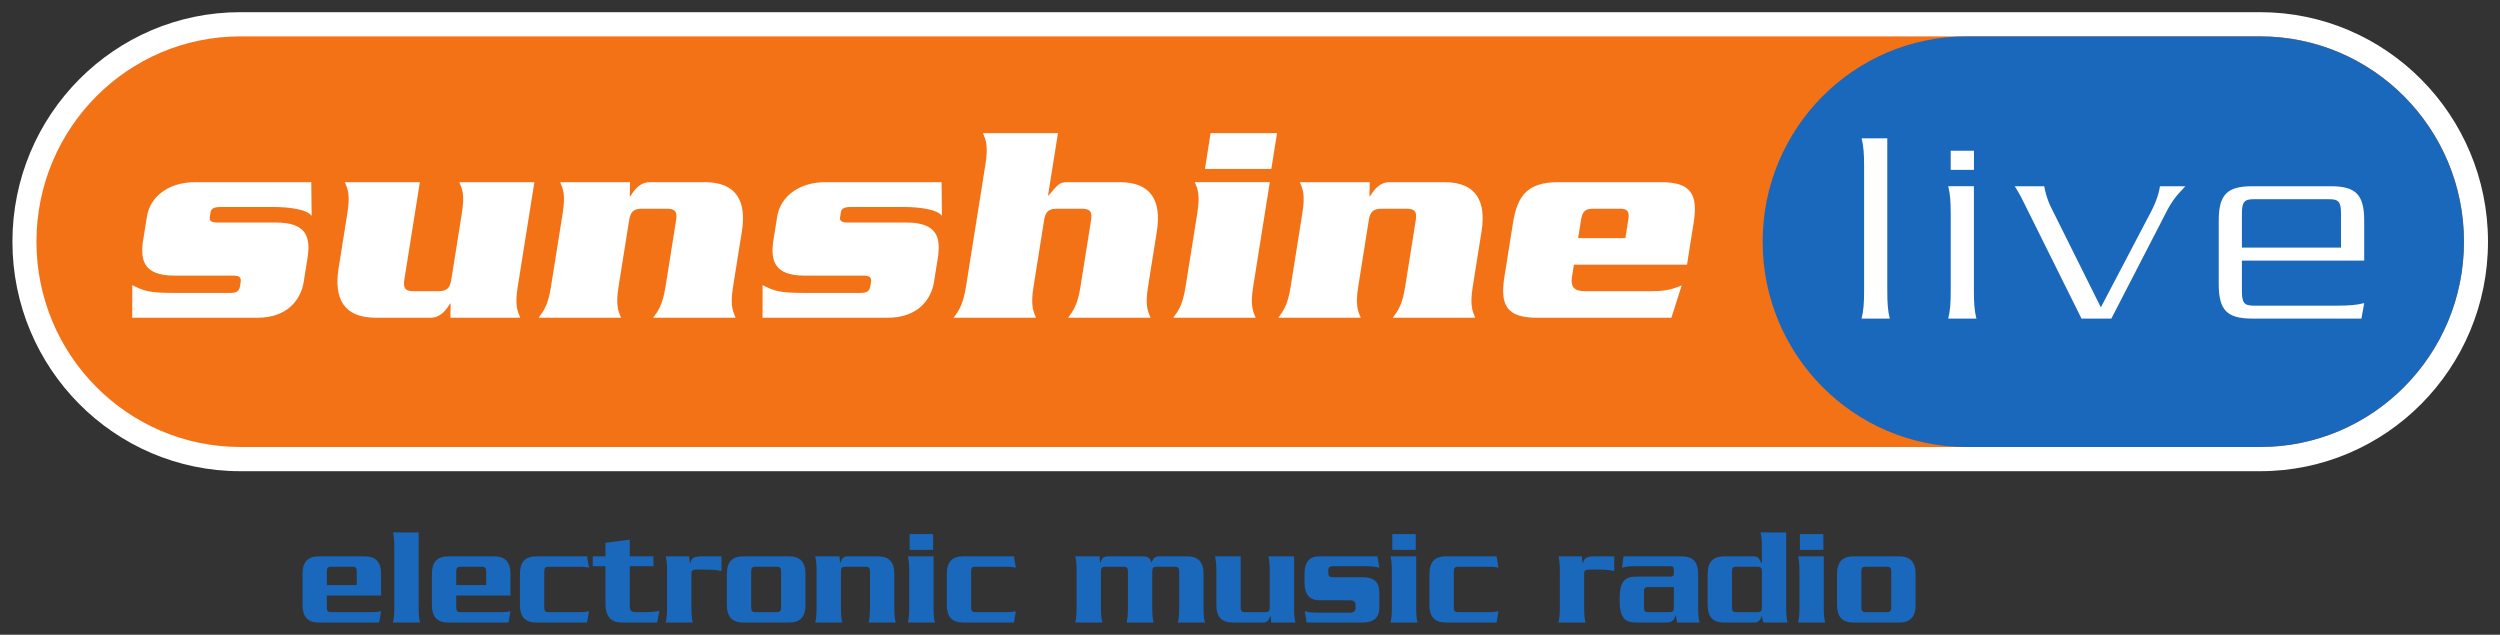 <svg xmlns="http://www.w3.org/2000/svg" width="1024" height="260"><rect width="100%" height="100%" fill="#333333" stroke="none"/><defs><clipPath id="a"><path d="M234.537 12.614h126.201v38.882H234.537V12.614z"/></clipPath></defs><g clip-path="url(#a)" transform="matrix(8.571 0 0 -8.571 -2040.302 401.286)"><path d="M356.946 35.269c0-6.058-4.876-10.968-10.889-10.968h-96.524c-6.013 0-10.892 4.91-10.892 10.968 0 6.057 4.875 10.968 10.888 10.968h96.524c6.013 0 10.893-4.91 10.893-10.968" fill="#fff"/><path d="M346.053 45.08c5.38 0 9.745-4.392 9.745-9.811 0-5.418-4.362-9.811-9.74-9.811h-96.525c-5.38 0-9.744 4.392-9.744 9.81 0 5.42 4.36 9.812 9.74 9.812h96.524z" fill="#f47216"/><path d="M346.053 45.08c5.38 0 9.745-4.392 9.745-9.811 0-5.418-4.362-9.811-9.74-9.811h-14.032c-5.38 0-9.744 4.392-9.744 9.81 0 5.42 4.36 9.812 9.74 9.812h14.031z" fill="#1a68bb"/><path d="M248.47 36.183c-.315 0-.425.083-.401.235l.044.275c.024.152.16.235.475.235h2.504c.752 0 1.638-.11 1.848-.428l-.018 1.613h-5.554c-1.232 0-2.144-.66-2.302-1.654l-.2-1.253c-.086-.8.026-1.558 1.504-1.558h2.804c.329 0 .411-.083.37-.345l-.023-.138c-.041-.262-.15-.344-.478-.344h-2.723c-1.136 0-1.407.096-1.952.372l-.002-1.558h5.993c1.437 0 2.07.882 2.201 1.709l.206 1.296c.085.785-.028 1.543-1.505 1.543h-2.791zM262.91 31.635c-.14.33-.263.593-.12 1.489l.795 4.989H260c.139-.33.261-.592.119-1.488l-.507-3.184c-.064-.4-.222-.538-.62-.538h-1.176c-.397 0-.512.138-.448.538l.744 4.672h-3.585c.14-.33.262-.592.12-1.488l-.42-2.633c-.23-1.447.254-2.357 1.773-2.357h2.613c.479 0 .739.345.942.676h.027l-.011-.676h3.338zM264.818 38.113c.139-.33.261-.592.119-1.488l-.558-3.501c-.142-.896-.348-1.158-.592-1.489h3.94c-.139.331-.261.593-.119 1.489l.507 3.183c.064.4.223.538.62.538h1.176c.397 0 .512-.138.448-.538l-.507-3.183c-.142-.896-.348-1.158-.592-1.489h3.94c-.14.331-.262.593-.12 1.489l.42 2.633c.23 1.447-.254 2.356-1.773 2.356h-2.613c-.479 0-.739-.344-.942-.675h-.027l.011.675h-3.338zM278.591 36.183c-.314 0-.424.083-.4.235l.044.275c.024.152.16.235.475.235h2.503c.753 0 1.639-.11 1.848-.428l-.017 1.613h-5.555c-1.231 0-2.144-.66-2.302-1.654l-.2-1.253c-.085-.8.026-1.558 1.504-1.558h2.805c.328 0 .411-.083.37-.345l-.023-.138c-.042-.262-.15-.344-.479-.344h-2.722c-1.136 0-1.408.096-1.952.372l-.002-1.558h5.992c1.437 0 2.07.882 2.202 1.709l.206 1.296c.084.785-.028 1.543-1.506 1.543h-2.79zM285.022 40.457c.138-.331.261-.593.119-1.489l-.93-5.844c-.143-.896-.349-1.158-.594-1.49h3.94c-.138.332-.26.594-.118 1.49l.507 3.184c.064.4.222.537.62.537h1.176c.397 0 .511-.138.448-.537l-.507-3.184c-.142-.896-.349-1.158-.593-1.49h3.94c-.138.332-.26.594-.118 1.49l.419 2.632c.23 1.448-.254 2.357-1.773 2.357h-2.517c-.356 0-.442-.11-.881-.634h-.028l.474 2.978h-3.584z" fill="#fff"/><path d="M295.901 40.457l-.272-1.71h3.174l.273 1.71H295.9zm-1.195-7.333c-.143-.896-.348-1.158-.592-1.49h3.94c-.14.332-.261.594-.119 1.49l.795 4.99h-3.585c.139-.33.261-.593.118-1.489l-.557-3.501z" fill="#fff" fill-rule="evenodd"/><path d="M300.165 38.113c.14-.33.262-.592.12-1.488l-.558-3.501c-.143-.896-.349-1.158-.593-1.489h3.94c-.138.331-.26.593-.118 1.489l.506 3.183c.064.4.223.538.62.538h1.177c.396 0 .511-.138.448-.538l-.507-3.183c-.143-.896-.349-1.158-.593-1.489h3.94c-.139.331-.261.593-.118 1.489l.419 2.633c.23 1.447-.255 2.356-1.773 2.356h-2.613c-.479 0-.74-.344-.942-.675h-.028l.012.675h-3.339z" fill="#fff"/><path d="M318.667 34.172l.316 1.984c.215 1.351-.098 1.957-1.55 1.957h-4.911c-1.45 0-1.957-.606-2.172-1.957l-.408-2.563c-.215-1.351.098-1.958 1.55-1.958h6.43l.491 1.544c-.557-.234-.891-.276-1.508-.276H313.8c-.52 0-.695.193-.634.662l.097.607h5.404zm-5.202 1.268l.14.881c.06.372.193.524.549.524h1.327c.356 0 .44-.152.382-.524l-.141-.881h-2.257z" fill="#fff" fill-rule="evenodd"/><path d="M327.012 40.207c.092-.377.119-.727.119-1.346V32.94c0-.62-.027-.969-.12-1.346h1.346c-.092.377-.118.727-.118 1.346v7.268h-1.227z" fill="#fff"/><path d="M331.27 38.7h1.11v.915h-1.11V38.7zm1.109-.78h-1.227c.092-.378.119-.728.119-1.347v-3.634c0-.62-.027-.969-.12-1.346h1.347c-.093.377-.12.727-.12 1.346v4.98z" fill="#fff" fill-rule="evenodd"/><path d="M334.329 37.92c.198-.31.33-.567.409-.728l2.783-5.599h1.425l2.638 5.114c.158.31.37.66.752 1.05l.146.162h-1.214c-.04-.31-.172-.727-.422-1.212l-2.401-4.576-2.414 4.846a3.941 3.941 0 0 0-.291.942h-1.411z" fill="#fff"/><path d="M351.03 34.365v1.912c0 1.266-.422 1.642-1.609 1.642h-3.734c-1.187 0-1.609-.376-1.609-1.642v-3.043c0-1.264.422-1.64 1.61-1.64h5.21l.132.74c-.37-.095-.712-.122-1.32-.122h-3.956c-.462 0-.568.135-.568.7v1.453h5.844zm-5.844.62V36.6c0 .565.106.7.568.7h3.6c.462 0 .568-.135.568-.7v-1.615h-4.736z" fill="#fff" fill-rule="evenodd"/><path d="M255.096 18.859v.646c0 .168-.047.229-.2.229h-1.03c-.153 0-.2-.06-.2-.23v-.645h1.43zm-1.43-.498v-.565c0-.169.047-.229.2-.229h2.025c.1 0 .227.013.367.04l-.093-.538h-2.873c-.535 0-.788.262-.788.848v1.467c0 .585.253.848.788.848h2.178c.534 0 .788-.263.788-.848V18.36h-2.592zM258.054 17.782c0-.377.026-.565.066-.713h-1.295c.04.148.066.336.066.713v2.88c0 .377-.026.565-.066.714h1.229v-3.594zM261.28 18.859v.646c0 .168-.047.229-.2.229h-1.03c-.154 0-.2-.06-.2-.23v-.645h1.43zm-1.43-.498v-.565c0-.169.046-.229.2-.229h2.024c.1 0 .228.013.368.04l-.094-.538h-2.872c-.535 0-.788.262-.788.848v1.467c0 .585.253.848.788.848h2.177c.535 0 .789-.263.789-.848V18.36h-2.592zM264.257 19.734c-.154 0-.2-.06-.2-.23v-1.708c0-.169.046-.229.2-.229h1.57c.1 0 .227.013.367.04l-.093-.538h-2.418c-.535 0-.789.262-.789.848v1.467c0 .585.254.848.789.848h2.418l.093-.539c-.14.027-.267.04-.367.04h-1.57zM269.272 19.76h-1.129v-1.87c0-.263.08-.323.288-.323h.474c.327 0 .588.033.655.074l-.107-.572h-1.71c-.468 0-.762.276-.762.895v1.797h-.608v.47h.608v.647l1.162.154v-.8h1.13v-.471zM272.524 19.532c-.207.04-.347.067-.795.067h-.44c-.127 0-.2-.06-.2-.168v-1.649c0-.377.026-.565.066-.713h-1.296c.04.148.067.336.067.713v1.736c0 .377-.027.566-.067.714h1.116l.046-.343h.014c.033.255.18.343.54.343h.95v-.7zM275.175 17.567c.154 0 .2.06.2.229v1.709c0 .168-.046.229-.2.229h-1.029c-.153 0-.2-.06-.2-.23v-1.708c0-.169.047-.23.2-.23h1.03zm-1.603-.498c-.535 0-.788.262-.788.848v1.466c0 .586.253.849.788.849h2.177c.535 0 .79-.263.79-.849v-1.466c0-.586-.255-.848-.79-.848h-2.177zM278.166 20.232l.027-.323h.013c.08.249.167.323.361.323h1.43c.534 0 .788-.263.788-.849v-1.6c0-.378.027-.566.067-.714h-1.296c.04.148.066.336.066.713v1.723c0 .168-.046.229-.2.229h-.989c-.153 0-.2-.06-.2-.229v-1.723c0-.377.027-.565.067-.713h-1.296c.04.148.067.336.067.713v1.736c0 .377-.027.566-.067.714h1.162zM282.64 20.542h-1.122v.753h1.123v-.753zm.021-.31v-2.45c0-.376.026-.565.066-.713h-1.296c.041.148.068.337.068.713v1.736c0 .377-.027.566-.068.714h1.23zM284.657 19.734c-.154 0-.2-.06-.2-.23v-1.708c0-.169.046-.229.2-.229h1.57c.1 0 .227.013.367.04l-.093-.538h-2.418c-.535 0-.789.262-.789.848v1.467c0 .585.254.848.789.848h2.418l.093-.539c-.14.027-.267.04-.367.04h-1.57zM290.594 20.232l.026-.323h.014c.033.127.08.208.133.256.06.046.134.067.227.067h1.604c.327 0 .4-.054.48-.323h-.013c.1.249.188.323.381.323h1.33c.534 0 .788-.263.788-.849v-1.6c0-.378.027-.566.067-.714h-1.296c.04.148.067.336.067.713v1.723c0 .168-.047.229-.2.229h-.89c-.153 0-.2-.06-.2-.229v-1.723c0-.377.027-.565.067-.713h-1.296c.04.148.067.336.067.713v1.723c0 .168-.047.229-.2.229h-.89c-.153 0-.2-.06-.2-.229v-1.723c0-.377.027-.565.067-.713h-1.296c.04.148.067.336.067.713v1.736c0 .377-.027.566-.067.714h1.163zM298.795 17.069l-.027.323h-.014c-.08-.25-.166-.323-.36-.323h-1.43c-.535 0-.788.262-.788.848v1.601c0 .377-.027.566-.067.714h1.23v-2.436c0-.169.046-.229.2-.229h.988c.154 0 .2.06.2.229v1.722c0 .377-.026.566-.066.714h1.23v-2.45c0-.376.025-.565.066-.713h-1.162zM303.964 17.775c0-.47-.268-.706-.803-.706h-2.672l-.087.545c.188-.06.334-.074.762-.074h1.416c.154 0 .248.08.248.209v.174c0 .128-.094.21-.248.21h-1.476c-.48 0-.715.275-.715.86v.384c0 .586.234.855.715.855h2.772l.088-.545c-.188.06-.335.074-.762.074h-1.47c-.14 0-.207-.06-.207-.19v-.147c0-.128.066-.188.207-.188h1.43c.534 0 .802-.236.802-.707v-.754zM305.705 20.542h-1.122v.753h1.122v-.753zm.02-.31v-2.45c0-.376.027-.565.067-.713h-1.296c.04.148.066.337.066.713v1.736c0 .377-.026.566-.066.714h1.229zM307.722 19.734c-.154 0-.2-.06-.2-.23v-1.708c0-.169.046-.229.2-.229h1.57c.1 0 .227.013.367.04l-.093-.538h-2.418c-.535 0-.789.262-.789.848v1.467c0 .585.254.848.789.848h2.418l.093-.539c-.14.027-.267.04-.367.04h-1.57zM315.188 19.532c-.207.04-.348.067-.795.067h-.441c-.127 0-.2-.06-.2-.168v-1.649c0-.377.026-.565.067-.713h-1.297c.04.148.068.336.068.713v1.736c0 .377-.028.566-.068.714h1.116l.047-.343h.013c.033.255.18.343.541.343h.95v-.7zM316.81 18.765c-.154 0-.2-.06-.2-.23v-.74c0-.168.046-.228.2-.228h1.029c.153 0 .2.06.2.228v.97h-1.23zm2.391-.983c0-.376.027-.565.067-.713h-1.075l-.054.33h-.013c-.1-.256-.213-.33-.448-.33h-1.442c-.548 0-.789.229-.789 1.097s.24 1.097.789 1.097h1.636c.107 0 .167.04.167.148v.202c0 .107-.06.147-.167.147h-1.75c-.194 0-.314-.006-.561-.067l.073.539h2.779c.535 0 .788-.263.788-.848v-1.602zM322.046 17.567c.153 0 .2.06.2.229v1.709c0 .168-.047.229-.2.229h-1.03c-.153 0-.2-.06-.2-.23v-1.708c0-.169.047-.23.2-.23h1.03zm.2-.202h-.013c-.047-.169-.161-.296-.335-.296h-1.455c-.535 0-.789.262-.789.848v1.466c0 .586.254.849.789.849h1.402c.094 0 .167-.014.22-.067.06-.048.1-.129.155-.256h.026v.753c0 .377-.026.565-.067.714h1.23v-3.594c0-.377.026-.565.066-.713h-1.162l-.067.296zM325.184 20.542h-1.122v.753h1.122v-.753zm.02-.31v-2.45c0-.376.027-.565.066-.713h-1.295c.04.148.066.337.066.713v1.736c0 .377-.026.566-.066.714h1.229zM328.229 17.567c.154 0 .2.06.2.229v1.709c0 .168-.046.229-.2.229H327.2c-.153 0-.2-.06-.2-.23v-1.708c0-.169.047-.23.2-.23h1.029zm-1.603-.498c-.534 0-.788.262-.788.848v1.466c0 .586.254.849.788.849h2.178c.534 0 .788-.263.788-.849v-1.466c0-.586-.254-.848-.788-.848h-2.178z" fill="#1a68bb"/></g></svg>